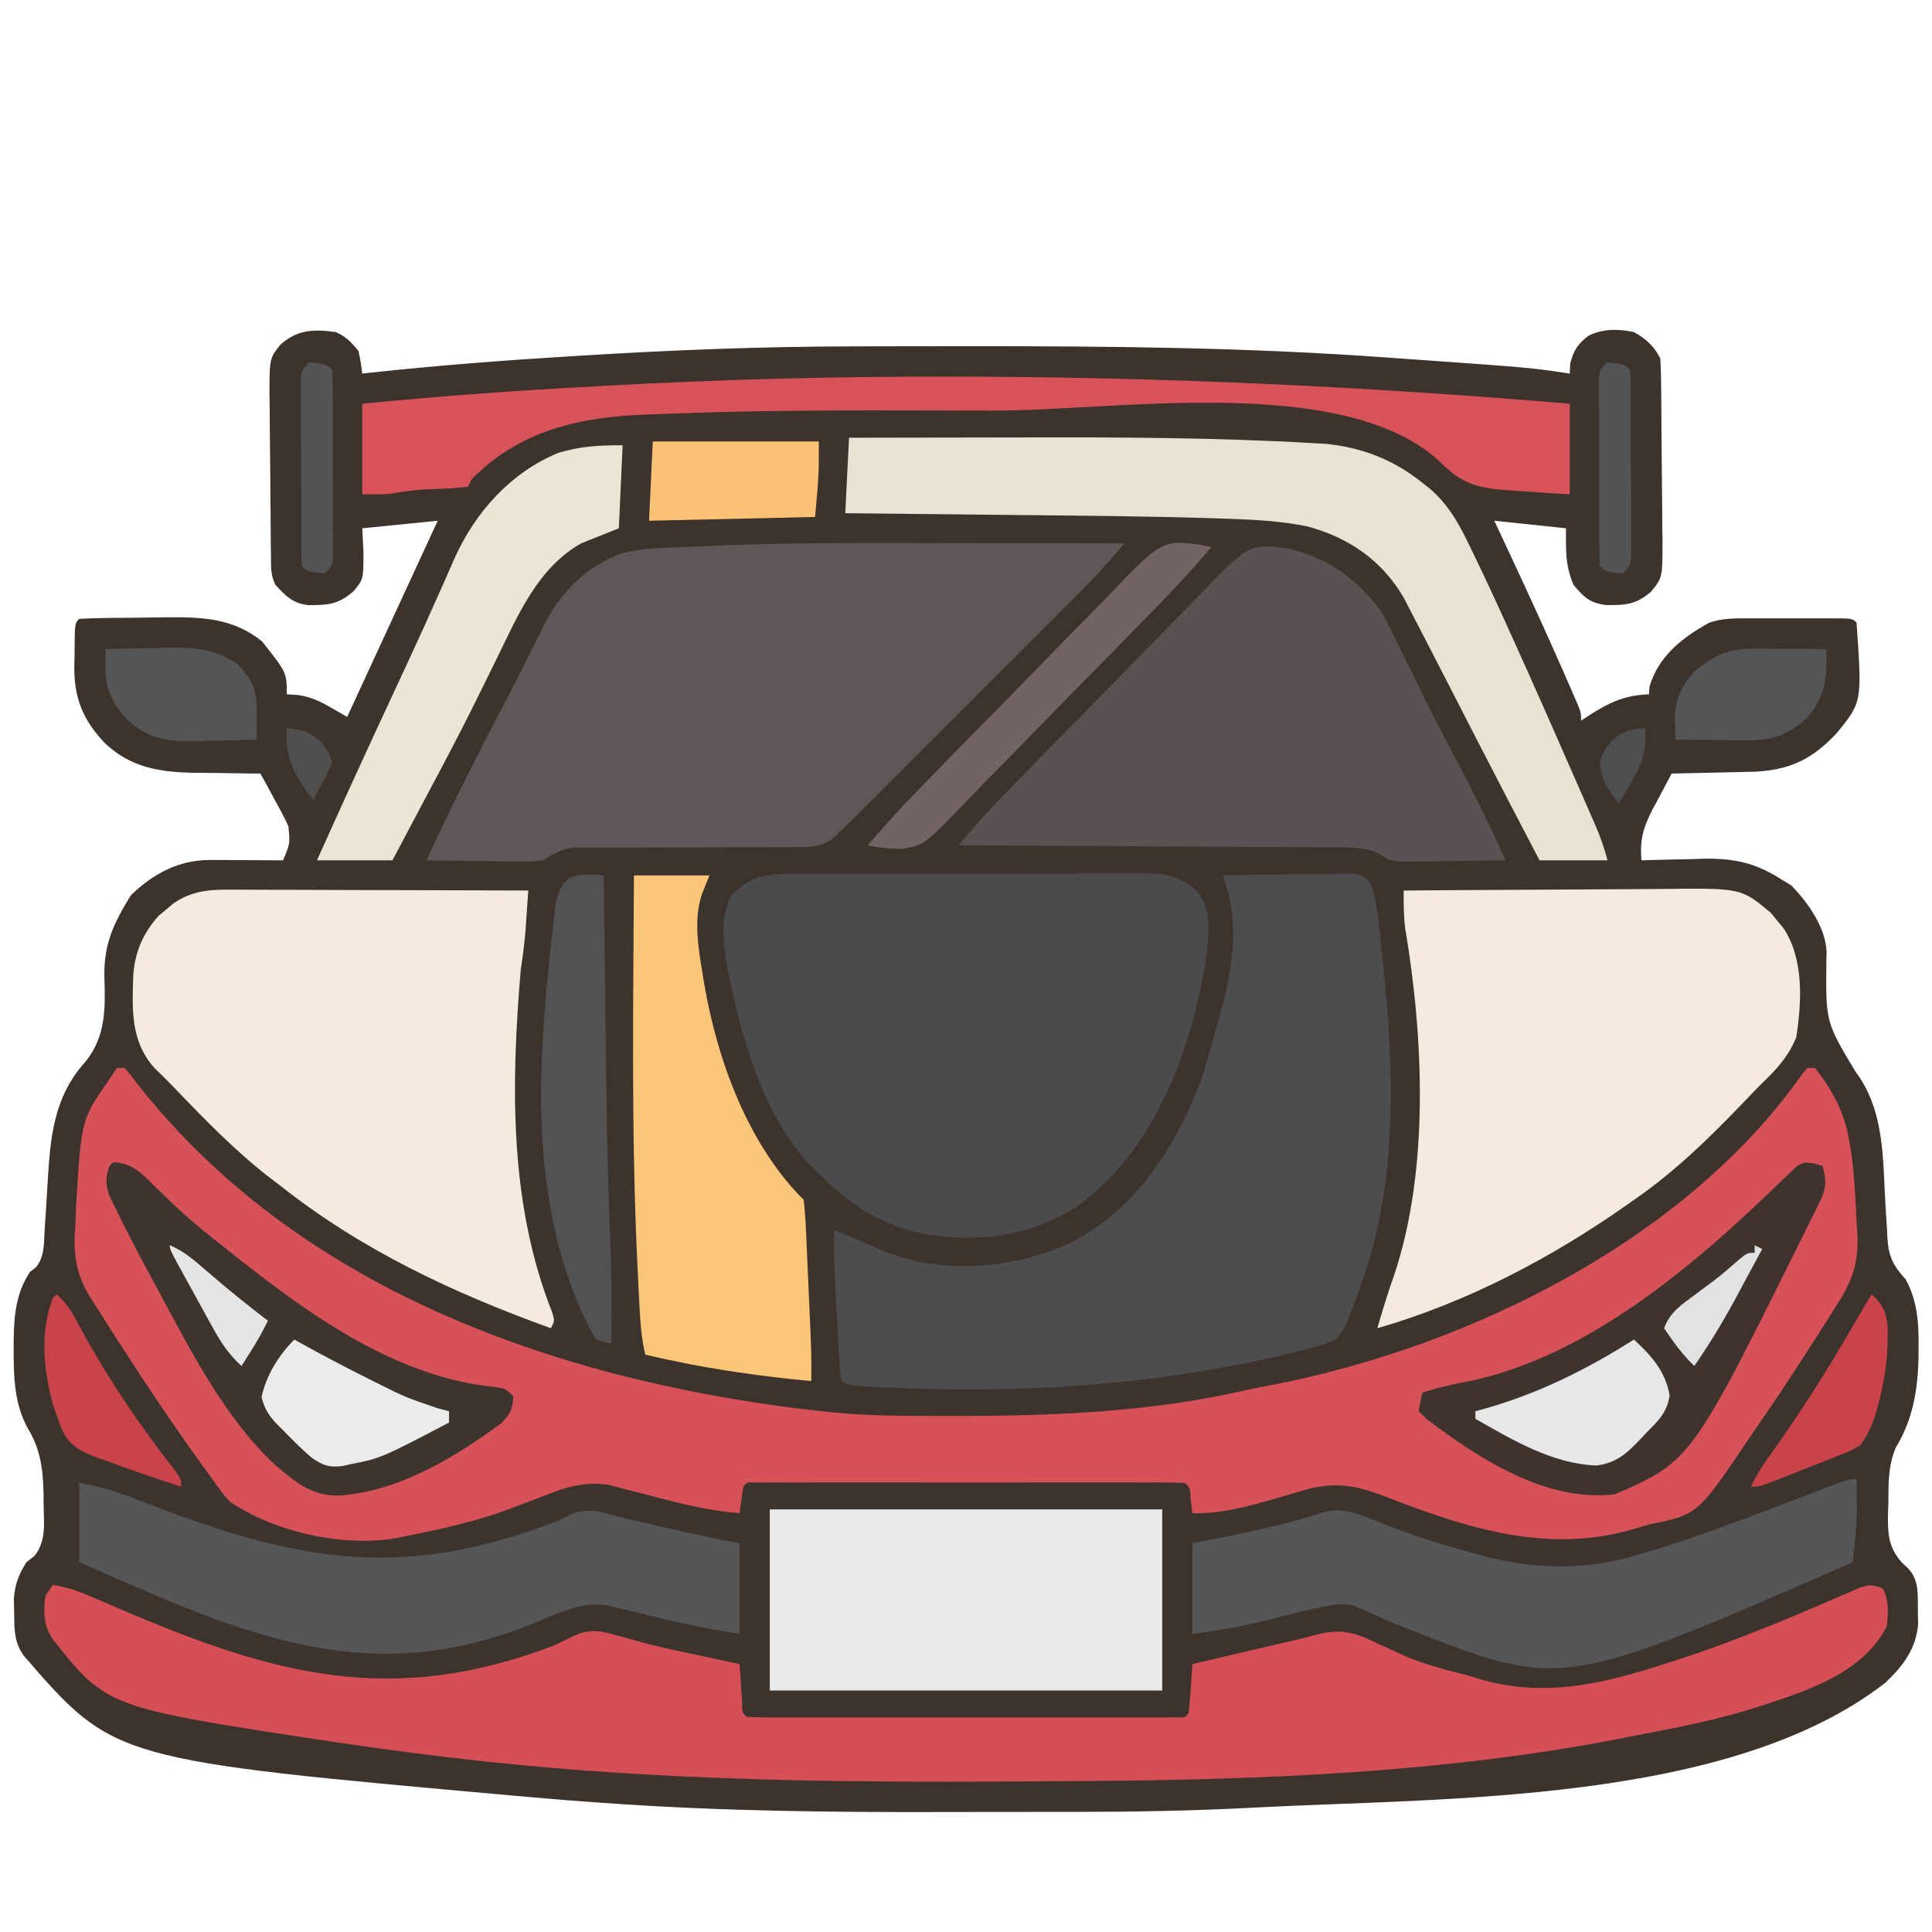 <?xml version="1.0" encoding="UTF-8"?>
<svg version="1.1" xmlns="http://www.w3.org/2000/svg" width="512" height="512">
<path d="M0 0 C2.87 1.329 3.871 2.489 6 5 C6.652 8.18 6.652 8.18 7 11 C7.682 10.925 8.365 10.85 9.068 10.772 C26.978 8.838 44.895 7.468 62.875 6.375 C64.39 6.282 64.39 6.282 65.936 6.187 C89.42 4.752 112.866 3.842 136.395 3.797 C138.663 3.79 140.931 3.783 143.199 3.776 C150.403 3.757 157.608 3.752 164.812 3.75 C166.038 3.749 167.264 3.749 168.528 3.748 C205.455 3.73 242.223 4.078 279.065 6.785 C282.035 7.003 285.005 7.212 287.975 7.42 C316.583 9.441 316.583 9.441 327 11 C327.041 10.113 327.082 9.226 327.125 8.312 C328.049 4.816 329.139 3.088 332.059 0.922 C335.951 -0.927 339.837 -0.864 344 0 C347.114 1.704 349.388 3.776 351 7 C351.116 8.816 351.17 10.636 351.193 12.456 C351.217 14.169 351.217 14.169 351.242 15.916 C351.286 21.144 351.328 26.373 351.35 31.602 C351.363 34.36 351.391 37.118 351.432 39.877 C351.491 43.85 351.509 47.823 351.523 51.797 C351.546 53.028 351.569 54.26 351.592 55.529 C351.569 65.074 351.569 65.074 348.592 68.763 C344.534 72.265 341.789 72.408 336.547 72.34 C332.258 71.768 330.803 70.293 328 67 C325.758 61.598 326 58.132 326 52 C316.595 51.01 316.595 51.01 307 50 C307.822 51.754 308.645 53.509 309.492 55.316 C315.048 67.202 320.563 79.1 325.812 91.125 C326.238 92.095 326.664 93.065 327.103 94.065 C327.488 94.953 327.873 95.842 328.27 96.758 C328.606 97.533 328.942 98.308 329.288 99.106 C330 101 330 101 330 103 C330.629 102.578 331.258 102.157 331.906 101.723 C337.42 98.194 341.436 96.243 348 96 C348.041 95.34 348.082 94.68 348.125 94 C350.491 85.887 356.835 80.944 364 77 C367.681 75.773 371.082 75.857 374.914 75.867 C375.684 75.866 376.455 75.865 377.248 75.864 C378.874 75.864 380.499 75.865 382.125 75.87 C384.622 75.875 387.12 75.87 389.617 75.863 C391.195 75.864 392.773 75.865 394.352 75.867 C395.103 75.865 395.854 75.863 396.627 75.861 C401.885 75.885 401.885 75.885 403 77 C404.468 97.954 404.468 97.954 398 106 C391.541 113.067 385.502 116.048 375.973 116.512 C373.335 116.584 370.7 116.643 368.062 116.688 C366.697 116.721 365.332 116.755 363.967 116.791 C360.645 116.873 357.323 116.942 354 117 C352.649 119.513 351.319 122.033 350 124.562 C349.618 125.267 349.237 125.971 348.844 126.697 C346.408 131.416 345.554 134.692 346 140 C346.766 139.974 347.531 139.948 348.32 139.921 C351.838 139.816 355.356 139.751 358.875 139.688 C360.681 139.625 360.681 139.625 362.523 139.561 C370.623 139.45 376.153 140.641 383 145 C383.908 145.557 384.815 146.114 385.75 146.688 C390.123 151.182 394.89 157.881 395.062 164.337 C395.042 165.244 395.021 166.151 395 167.086 C394.852 182.86 394.852 182.86 402.676 195.926 C410.353 206.081 409.965 218.678 410.636 230.846 C410.774 233.24 410.933 235.631 411.094 238.023 C411.142 239.114 411.142 239.114 411.192 240.227 C411.524 245.084 412.74 247.454 416 251 C419.185 256.805 419.51 262.684 419.438 269.188 C419.432 270.109 419.427 271.03 419.421 271.979 C419.233 280.461 417.881 288.265 413.398 295.633 C411.356 300.551 411.448 305.162 411.438 310.438 C411.382 311.954 411.382 311.954 411.326 313.502 C411.296 318.689 411.468 322.045 414.973 326.035 C415.513 326.546 416.053 327.056 416.61 327.582 C419.669 330.701 419.198 334.705 419.25 338.812 C419.276 340.015 419.302 341.218 419.328 342.457 C418.715 349.077 415.34 353.463 410.668 357.922 C369.381 390.081 294.109 388.39 244 391 C242.833 391.061 242.833 391.061 241.643 391.123 C226.589 391.887 211.572 392.163 196.5 392.168 C194.205 392.171 191.91 392.175 189.615 392.178 C184.831 392.184 180.048 392.186 175.265 392.185 C170.45 392.185 165.636 392.192 160.821 392.206 C131.816 392.287 102.944 391.978 74 390 C72.838 389.922 71.676 389.844 70.479 389.763 C63.896 389.311 57.322 388.78 50.75 388.188 C49.333 388.062 49.333 388.062 47.887 387.934 C-58.774 378.409 -58.774 378.409 -82.652 350.832 C-85.353 347.16 -85.194 343.601 -85.25 339.188 C-85.276 337.985 -85.302 336.782 -85.328 335.543 C-84.964 331.614 -84.069 329.341 -82 326 C-81.29 325.444 -80.579 324.889 -79.848 324.316 C-76.709 320.382 -77.369 315.81 -77.438 310.938 C-77.444 309.898 -77.451 308.858 -77.458 307.787 C-77.62 301.289 -78.252 296.032 -81.711 290.379 C-85.235 283.876 -85.387 276.852 -85.375 269.625 C-85.374 268.698 -85.373 267.772 -85.372 266.817 C-85.26 260.346 -84.698 254.516 -81 249 C-80.498 248.63 -79.995 248.259 -79.478 247.877 C-77.194 244.976 -77.373 241.776 -77.191 238.219 C-77.083 236.638 -76.974 235.057 -76.865 233.477 C-76.712 231 -76.564 228.523 -76.419 226.046 C-75.671 213.717 -74.984 202.902 -66.312 193.312 C-60.859 186.506 -61.097 179.184 -61.337 170.753 C-61.494 162.019 -58.801 156.565 -54.312 149.25 C-48.391 143.488 -41.503 139.86 -33.238 139.902 C-32.12 139.906 -31.002 139.909 -29.85 139.912 C-28.682 139.92 -27.515 139.929 -26.312 139.938 C-25.134 139.942 -23.955 139.947 -22.74 139.951 C-19.827 139.963 -16.913 139.979 -14 140 C-12.109 135.566 -12.109 135.566 -12.585 130.922 C-13.59 128.739 -14.692 126.655 -15.875 124.562 C-16.266 123.831 -16.656 123.099 -17.059 122.346 C-18.019 120.553 -19.007 118.775 -20 117 C-21.239 116.994 -21.239 116.994 -22.503 116.988 C-25.616 116.96 -28.728 116.911 -31.841 116.847 C-33.831 116.813 -35.822 116.804 -37.812 116.795 C-46.942 116.587 -54.28 115.391 -61.138 109.011 C-66.991 102.876 -69.365 97.07 -69.312 88.68 C-69.292 87.837 -69.271 86.994 -69.25 86.125 C-69.245 85.259 -69.24 84.392 -69.234 83.5 C-69.155 77.155 -69.155 77.155 -68 76 C-65.451 75.862 -62.93 75.787 -60.379 75.762 C-59.605 75.754 -58.831 75.746 -58.034 75.737 C-56.387 75.723 -54.74 75.713 -53.093 75.705 C-50.604 75.688 -48.116 75.644 -45.627 75.6 C-35.942 75.503 -27.448 75.609 -19.562 81.965 C-13 90.25 -13 90.25 -13 96 C-11.546 96.093 -11.546 96.093 -10.062 96.188 C-6.661 96.646 -4.211 97.841 -1.246 99.551 C-0.447 100.008 0.351 100.464 1.174 100.935 C1.777 101.286 2.379 101.638 3 102 C3.301 101.349 3.601 100.697 3.911 100.026 C11.607 83.351 19.304 66.675 27 50 C20.4 50.66 13.8 51.32 7 52 C7.103 54.021 7.206 56.042 7.312 58.125 C7.337 65.521 7.337 65.521 4.625 68.75 C0.538 72.253 -2.188 72.39 -7.449 72.359 C-11.559 71.78 -13.213 70.001 -16 67 C-17.301 64.399 -17.156 62.457 -17.193 59.544 C-17.209 58.402 -17.225 57.261 -17.242 56.084 C-17.286 50.856 -17.328 45.627 -17.35 40.398 C-17.363 37.64 -17.391 34.882 -17.432 32.123 C-17.491 28.15 -17.509 24.177 -17.523 20.203 C-17.546 18.972 -17.569 17.74 -17.592 16.471 C-17.569 6.926 -17.569 6.926 -14.592 3.237 C-10.03 -0.7 -5.873 -0.792 0 0 Z " fill="#3C332C" transform="translate(89,88)"/>
<path d="M0 0 C0.66 0 1.32 0 2 0 C3.523 1.73 3.523 1.73 5.375 4.188 C47.821 58.314 115.531 82.304 181.711 90.422 C183.473 90.619 185.236 90.812 187 91 C187.861 91.096 188.723 91.191 189.611 91.29 C199.532 92.264 209.478 92.243 219.438 92.25 C220.397 92.251 221.356 92.252 222.344 92.253 C247.823 92.235 273.641 91.247 298.56 85.542 C301.184 84.959 303.816 84.45 306.457 83.949 C358.26 73.862 415.635 45.78 446.738 1.469 C447.155 0.984 447.571 0.499 448 0 C448.66 0 449.32 0 450 0 C454.585 5.882 457.756 11.658 459 19 C459.166 19.909 459.333 20.818 459.504 21.754 C460.058 25.381 460.335 28.963 460.562 32.625 C460.688 34.562 460.688 34.562 460.816 36.539 C460.844 37.235 460.872 37.93 460.9 38.647 C460.974 40.377 461.088 42.105 461.225 43.831 C461.635 51.923 459.754 56.728 455.375 63.438 C454.497 64.847 454.497 64.847 453.601 66.285 C451.764 69.21 449.887 72.106 448 75 C447.423 75.9 446.846 76.8 446.252 77.728 C442.866 83.007 439.391 88.214 435.818 93.368 C434.577 95.164 433.349 96.969 432.131 98.78 C418.881 118.418 418.881 118.418 406 121 C404.717 121.37 403.437 121.752 402.16 122.145 C379.27 128.967 357.815 122.037 336.219 113.629 C327.841 110.39 322.018 109.544 313.438 112.25 C311.85 112.721 310.261 113.188 308.672 113.652 C307.887 113.883 307.103 114.114 306.295 114.351 C299.366 116.31 292.237 118.254 285 118 C284.856 116.866 284.711 115.731 284.562 114.562 C284.388 111.192 284.388 111.192 283 110 C281.497 109.902 279.989 109.874 278.483 109.873 C277.507 109.87 276.531 109.867 275.525 109.864 C274.446 109.866 273.366 109.869 272.254 109.871 C270.559 109.868 270.559 109.868 268.83 109.865 C265.074 109.861 261.318 109.864 257.562 109.867 C254.966 109.867 252.369 109.866 249.772 109.864 C244.321 109.863 238.87 109.865 233.419 109.87 C227.109 109.875 220.798 109.873 214.488 109.868 C208.428 109.863 202.369 109.863 196.309 109.866 C193.725 109.867 191.142 109.866 188.558 109.864 C184.954 109.861 181.35 109.865 177.746 109.871 C176.667 109.869 175.587 109.867 174.475 109.864 C173.011 109.869 173.011 109.869 171.517 109.873 C170.664 109.873 169.811 109.874 168.932 109.874 C166.993 109.787 166.993 109.787 166 111 C165.632 113.328 165.298 115.662 165 118 C156.214 117.33 147.925 115.103 139.424 112.86 C137.523 112.362 135.617 111.88 133.711 111.398 C132.59 111.106 131.469 110.814 130.314 110.513 C125.068 109.701 120.422 110.625 115.512 112.523 C114.336 112.97 114.336 112.97 113.137 113.425 C111.925 113.895 111.925 113.895 110.688 114.375 C108.99 115.015 107.292 115.653 105.594 116.289 C104.792 116.59 103.99 116.89 103.164 117.2 C94.641 120.35 85.893 122.198 77 124 C76.147 124.183 75.293 124.366 74.414 124.555 C60.397 127.14 41.774 123.068 30 115 C28.369 113.249 28.369 113.249 26.941 111.289 C26.398 110.55 25.855 109.811 25.295 109.05 C24.723 108.249 24.151 107.449 23.562 106.625 C22.954 105.784 22.346 104.944 21.719 104.077 C14.882 94.557 8.338 84.859 2 75 C1.38 74.051 0.761 73.101 0.123 72.123 C-1.741 69.247 -3.563 66.347 -5.375 63.438 C-5.941 62.57 -6.507 61.703 -7.09 60.809 C-11.192 54.063 -11.611 48.782 -11 41 C-10.948 39.583 -10.898 38.167 -10.852 36.75 C-9.458 13.68 -9.458 13.68 -2 3 C-1.34 2.01 -0.68 1.02 0 0 Z " fill="#D75158" transform="translate(31,283)"/>
<path d="M0 0 C4.095 0.654 7.559 1.972 11.355 3.625 C12.617 4.168 13.88 4.712 15.142 5.254 C15.801 5.539 16.461 5.824 17.14 6.118 C58.377 23.883 89.831 32.555 133 16 C134.586 15.228 136.169 14.447 137.746 13.656 C142.161 11.65 144.922 12.053 149.625 13.438 C151.084 13.841 152.543 14.24 154.004 14.637 C154.79 14.858 155.577 15.079 156.387 15.306 C161.403 16.638 166.487 17.672 171.562 18.75 C173.564 19.182 175.565 19.614 177.566 20.047 C179.044 20.365 180.522 20.683 182 21 C182.061 21.927 182.121 22.854 182.184 23.809 C182.267 25.006 182.351 26.204 182.438 27.438 C182.519 28.632 182.6 29.827 182.684 31.059 C182.677 33.886 182.677 33.886 184 35 C185.503 35.098 187.011 35.126 188.517 35.127 C189.493 35.13 190.469 35.133 191.475 35.136 C192.554 35.134 193.634 35.131 194.746 35.129 C196.441 35.132 196.441 35.132 198.17 35.135 C201.926 35.139 205.682 35.136 209.438 35.133 C212.034 35.133 214.631 35.134 217.228 35.136 C222.679 35.137 228.13 35.135 233.581 35.13 C239.891 35.125 246.202 35.127 252.512 35.132 C258.572 35.137 264.631 35.137 270.691 35.134 C273.275 35.133 275.858 35.134 278.442 35.136 C282.046 35.139 285.65 35.135 289.254 35.129 C290.333 35.131 291.413 35.133 292.525 35.136 C293.989 35.131 293.989 35.131 295.483 35.127 C296.336 35.127 297.189 35.126 298.068 35.126 C300.007 35.213 300.007 35.213 301 34 C301.235 31.817 301.414 29.628 301.562 27.438 C301.646 26.24 301.73 25.042 301.816 23.809 C301.877 22.882 301.938 21.955 302 21 C306.089 20.038 310.178 19.077 314.268 18.119 C315.655 17.794 317.042 17.468 318.428 17.142 C321.749 16.36 325.071 15.587 328.398 14.835 C330.57 14.332 332.735 13.796 334.883 13.2 C341.428 11.501 345.28 12.651 351.25 15.625 C352.91 16.388 354.573 17.144 356.238 17.895 C357.046 18.261 357.854 18.628 358.686 19.006 C363.949 21.266 369.46 22.589 375 24 C375.955 24.298 376.91 24.596 377.895 24.902 C395.02 29.986 410.487 26.338 427 21 C427.924 20.706 428.849 20.411 429.801 20.108 C444.7 15.308 459.068 9.36 473.411 3.11 C474.265 2.744 475.12 2.377 476 2 C476.889 1.617 477.779 1.234 478.695 0.839 C481.313 -0.114 482.459 -0.089 485 1 C486.609 4.218 486.463 7.51 486 11 C479.5 23.75 464.262 28.244 451.555 32.456 C441.753 35.552 431.767 37.608 421.673 39.498 C419.41 39.923 417.154 40.371 414.898 40.832 C369.054 49.707 321.035 51.679 274.449 51.978 C271.316 51.998 268.183 52.022 265.05 52.046 C227.663 52.33 190.332 52.327 153 50 C152.166 49.949 151.333 49.898 150.474 49.846 C125.837 48.328 101.416 45.611 77 42 C75.839 41.829 74.677 41.657 73.48 41.48 C14.369 32.515 14.369 32.515 0.059 14.516 C-2.447 10.929 -2.497 7.255 -2 3 C-1.34 2.01 -0.68 1.02 0 0 Z " fill="#D64F57" transform="translate(14,420)"/>
<path d="M0 0 C5.251 0.01 10.501 0.015 15.752 0.02 C25.976 0.03 36.201 0.047 46.425 0.069 C42.305 4.979 38.028 9.61 33.49 14.134 C32.824 14.801 32.158 15.469 31.472 16.157 C29.291 18.342 27.106 20.524 24.922 22.705 C23.395 24.233 21.869 25.76 20.342 27.288 C17.152 30.479 13.961 33.669 10.768 36.857 C6.68 40.939 2.597 45.026 -1.485 49.113 C-4.633 52.264 -7.783 55.413 -10.933 58.561 C-12.44 60.067 -13.946 61.574 -15.451 63.081 C-17.554 65.187 -19.661 67.29 -21.768 69.392 C-22.386 70.011 -23.004 70.631 -23.64 71.27 C-25.267 72.889 -26.913 74.484 -28.575 76.069 C-29.399 76.856 -30.224 77.644 -31.074 78.455 C-34.343 80.564 -36.522 80.567 -40.397 80.567 C-41.395 80.575 -41.395 80.575 -42.414 80.584 C-43.852 80.593 -45.291 80.593 -46.729 80.585 C-49.008 80.572 -51.286 80.584 -53.564 80.601 C-57.58 80.628 -61.596 80.633 -65.612 80.632 C-72.04 80.63 -78.467 80.644 -84.894 80.688 C-87.135 80.697 -89.375 80.689 -91.616 80.679 C-92.995 80.685 -94.374 80.692 -95.752 80.7 C-96.952 80.699 -98.151 80.698 -99.387 80.697 C-102.888 81.105 -104.664 82.162 -107.575 84.069 C-110.988 84.409 -110.988 84.409 -114.844 84.362 C-115.525 84.357 -116.206 84.353 -116.908 84.349 C-119.068 84.332 -121.227 84.294 -123.387 84.256 C-124.858 84.241 -126.328 84.227 -127.799 84.215 C-131.391 84.182 -134.983 84.13 -138.575 84.069 C-131.93 69.61 -124.71 55.475 -117.334 41.381 C-115.332 37.547 -113.375 33.693 -111.446 29.823 C-110.967 28.875 -110.489 27.927 -109.996 26.951 C-109.127 25.228 -108.27 23.5 -107.427 21.764 C-102.974 13.022 -96.705 6.666 -87.567 2.963 C-82.683 1.503 -77.991 1.294 -72.919 1.147 C-70.454 1.065 -67.992 0.949 -65.528 0.828 C-43.692 -0.185 -21.855 -0.048 0 0 Z " fill="#615657" transform="translate(251.575,143.931)"/>
<path d="M0 0 C1.064 -0.007 2.128 -0.014 3.224 -0.021 C6.74 -0.039 10.254 -0.035 13.77 -0.03 C16.214 -0.034 18.659 -0.039 21.104 -0.045 C26.228 -0.054 31.351 -0.052 36.475 -0.042 C43.04 -0.031 49.604 -0.051 56.17 -0.08 C61.218 -0.098 66.267 -0.098 71.315 -0.092 C73.736 -0.092 76.156 -0.098 78.577 -0.111 C81.962 -0.125 85.346 -0.115 88.73 -0.098 C89.73 -0.107 90.729 -0.117 91.758 -0.127 C97.641 -0.065 100.923 0.536 105.43 4.404 C109.382 8.883 108.7 13.757 108.43 19.404 C108.095 22.548 107.559 25.619 106.93 28.717 C106.758 29.565 106.585 30.414 106.408 31.289 C101.684 52.879 92.041 75.29 73.43 88.404 C60.98 96.27 46.651 97.898 32.43 95.217 C21.064 92.547 13.663 87.595 5.43 79.404 C4.802 78.811 4.174 78.218 3.528 77.607 C-8.398 65.384 -14.575 45.377 -17.945 29.029 C-18.197 27.817 -18.197 27.817 -18.454 26.581 C-19.758 19.692 -21.046 12.41 -17.883 5.967 C-12.465 -0.037 -7.685 -0.035 0 0 Z " fill="#4B4B4D" transform="translate(211.57,231.596)"/>
<path d="M0 0 C5.214 -0.099 10.428 -0.171 15.643 -0.22 C17.417 -0.24 19.192 -0.267 20.966 -0.302 C23.515 -0.35 26.064 -0.373 28.613 -0.391 C29.407 -0.411 30.201 -0.432 31.019 -0.453 C36.437 -0.455 36.437 -0.455 38.951 1.578 C40.336 4.776 40.758 7.676 41.168 11.141 C41.253 11.847 41.338 12.554 41.425 13.282 C41.696 15.603 41.944 17.926 42.188 20.25 C42.317 21.447 42.317 21.447 42.449 22.669 C45.54 51.733 46.598 82.455 36.062 110.188 C35.81 110.873 35.558 111.558 35.299 112.264 C32.309 120.21 32.309 120.21 30 123 C27.313 124.12 24.986 124.886 22.188 125.562 C21.393 125.767 20.598 125.971 19.779 126.181 C-16.421 135.19 -54.392 137.553 -91.562 135.562 C-92.3 135.523 -93.037 135.484 -93.797 135.444 C-98.736 135.132 -98.736 135.132 -101 134 C-101.411 131.076 -101.411 131.076 -101.633 127.184 C-101.674 126.494 -101.716 125.804 -101.759 125.093 C-101.89 122.875 -102.007 120.656 -102.125 118.438 C-102.211 116.968 -102.299 115.499 -102.387 114.029 C-102.774 107.344 -103.044 100.697 -103 94 C-100.372 95.038 -97.763 96.102 -95.168 97.219 C-94.184 97.642 -93.201 98.064 -92.188 98.5 C-91.212 98.923 -90.236 99.346 -89.23 99.781 C-73.431 105.742 -56.481 104.267 -41.121 97.785 C-23.58 89.177 -12.841 72.77 -6 55 C-4.089 49.401 -2.516 43.716 -1 38 C-0.689 36.875 -0.379 35.749 -0.059 34.59 C2.959 22.824 4.484 11.513 0 0 Z " fill="#4D4D4F" transform="translate(324,232)"/>
<path d="M0 0 C0.849 -0 1.699 -0.001 2.574 -0.001 C5.371 0.001 8.168 0.016 10.966 0.032 C12.909 0.035 14.852 0.038 16.796 0.04 C21.904 0.048 27.011 0.068 32.119 0.09 C37.334 0.11 42.549 0.119 47.764 0.129 C57.992 0.151 68.219 0.185 78.446 0.227 C78.292 2.48 78.136 4.732 77.979 6.985 C77.892 8.239 77.806 9.494 77.716 10.786 C77.441 14.297 76.973 17.745 76.446 21.227 C73.871 51.747 73.352 83.166 84.774 112.012 C85.446 114.227 85.446 114.227 84.446 116.227 C58.492 106.856 34.152 95.466 12.446 78.227 C11.618 77.603 10.791 76.979 9.938 76.336 C0.719 69.175 -7.433 60.795 -15.488 52.371 C-17.146 50.651 -18.836 48.984 -20.554 47.325 C-27.052 40.165 -26.528 31.633 -26.226 22.434 C-25.7 16.265 -23.658 11.628 -19.589 6.985 C-18.938 6.446 -18.287 5.907 -17.616 5.352 C-16.968 4.798 -16.32 4.243 -15.652 3.672 C-10.619 0.205 -5.973 -0.054 0 0 Z " fill="#F4EADD" transform="translate(61.554,235.773)"/>
<path d="M0 0 C11.057 -0.093 22.115 -0.164 33.173 -0.207 C38.308 -0.228 43.443 -0.256 48.578 -0.302 C53.538 -0.345 58.498 -0.369 63.458 -0.38 C65.346 -0.387 67.234 -0.401 69.122 -0.423 C89.466 -0.647 89.466 -0.647 97.34 5.965 C97.867 6.616 98.394 7.267 98.938 7.938 C99.483 8.586 100.028 9.234 100.59 9.902 C106.083 18.074 105.51 29.585 104 39 C102.06 43.603 99.397 46.751 95.872 50.175 C93.635 52.356 91.493 54.616 89.34 56.879 C80.479 66.08 71.53 74.742 61 82 C60.436 82.398 59.871 82.796 59.29 83.206 C39.188 97.36 16.69 109.173 -7 116 C-5.596 111.232 -4.187 106.489 -2.5 101.812 C6.818 73.908 5.258 38.857 0.402 10.078 C-0.041 6.689 -0.026 3.414 0 0 Z " fill="#F4EADD" transform="translate(372,236)"/>
<path d="M0 0 C10.9 2.706 18.013 7.71 24.779 16.69 C25.941 18.788 27.044 20.919 28.1 23.073 C28.4 23.68 28.7 24.288 29.009 24.914 C29.649 26.209 30.286 27.505 30.92 28.803 C32.584 32.205 34.266 35.597 35.947 38.991 C36.444 39.996 36.444 39.996 36.951 41.021 C39.617 46.397 42.385 51.712 45.217 57.002 C49.714 65.424 53.802 74.012 57.779 82.69 C53.456 82.764 49.133 82.819 44.809 82.855 C43.34 82.87 41.87 82.89 40.401 82.916 C38.284 82.953 36.167 82.97 34.049 82.983 C32.776 82.999 31.504 83.014 30.193 83.031 C26.779 82.69 26.779 82.69 24.727 81.196 C20.299 78.934 16.111 79.251 11.206 79.258 C10.142 79.247 9.078 79.237 7.982 79.227 C4.47 79.197 0.959 79.187 -2.553 79.178 C-4.989 79.161 -7.426 79.143 -9.863 79.124 C-16.273 79.076 -22.682 79.047 -29.092 79.02 C-35.634 78.991 -42.177 78.944 -48.719 78.899 C-61.553 78.813 -74.387 78.745 -87.221 78.69 C-83.053 73.742 -78.74 69.012 -74.228 64.378 C-73.556 63.684 -72.883 62.991 -72.19 62.276 C-66.033 55.937 -59.837 49.634 -53.63 43.343 C-49.47 39.127 -45.323 34.898 -41.206 30.64 C-37.208 26.505 -33.179 22.403 -29.125 18.322 C-27.592 16.768 -26.07 15.202 -24.561 13.625 C-10.302 -1.24 -10.302 -1.24 0 0 Z " fill="#5B5153" transform="translate(341.221,145.31)"/>
<path d="M0 0 C10.417 -0.023 20.834 -0.041 31.251 -0.052 C36.091 -0.057 40.932 -0.064 45.773 -0.075 C71.515 -0.135 97.217 -0.059 122.926 1.429 C124.115 1.498 125.304 1.566 126.529 1.636 C136.14 2.644 144.517 5.916 152 12 C152.675 12.529 153.351 13.057 154.047 13.602 C158.537 17.552 161.234 22.009 163.812 27.348 C164.158 28.052 164.504 28.757 164.861 29.484 C168.344 36.62 171.669 43.826 174.938 51.062 C175.246 51.742 175.554 52.422 175.871 53.123 C181.468 65.477 186.941 77.886 192.375 90.312 C192.751 91.171 193.128 92.03 193.516 92.915 C194.584 95.354 195.648 97.796 196.711 100.238 C197.03 100.966 197.349 101.694 197.678 102.443 C199.06 105.635 200.153 108.613 201 112 C195.06 112 189.12 112 183 112 C177.455 101.421 171.933 90.831 166.477 80.207 C166.087 79.448 165.697 78.689 165.295 77.907 C163.36 74.139 161.427 70.37 159.497 66.6 C157.694 63.084 155.884 59.571 154.067 56.062 C153.349 54.676 152.634 53.288 151.922 51.898 C150.877 49.866 149.823 47.839 148.766 45.812 C148.16 44.643 147.555 43.474 146.931 42.27 C141.118 32.426 132.479 26.503 121.484 23.508 C114.442 22.068 107.5 21.713 100.328 21.473 C99.129 21.431 97.93 21.39 96.695 21.347 C78.694 20.778 60.683 20.651 42.675 20.468 C37.732 20.417 32.79 20.361 27.848 20.307 C18.232 20.201 8.616 20.099 -1 20 C-0.67 13.4 -0.34 6.8 0 0 Z " fill="#E9E1D2" transform="translate(225,116)"/>
<path d="M0 0 C34.32 0 68.64 0 104 0 C104 15.84 104 31.68 104 48 C69.68 48 35.36 48 0 48 C0 32.16 0 16.32 0 0 Z " fill="#E8E9EA" transform="translate(204,400)"/>
<path d="M0 0 C0.028 1.792 0.047 3.583 0.062 5.375 C0.074 6.373 0.086 7.37 0.098 8.398 C-0.026 12.963 -0.497 17.464 -1 22 C-78.024 55.67 -78.024 55.67 -118.353 39.885 C-123.187 37.927 -128.006 35.933 -132.73 33.723 C-135.576 32.817 -137.385 33.07 -140.312 33.625 C-141.362 33.824 -142.411 34.022 -143.492 34.227 C-148.012 35.223 -152.491 36.364 -156.97 37.529 C-163.26 39.137 -169.565 40.123 -176 41 C-176 33.08 -176 25.16 -176 17 C-172.329 16.258 -168.657 15.515 -164.875 14.75 C-156.668 13.075 -148.668 11.225 -140.707 8.602 C-134.965 7.326 -129.852 10.137 -124.562 12.188 C-117.277 14.936 -109.944 17.305 -102.438 19.375 C-101.547 19.625 -100.656 19.876 -99.739 20.134 C-86.132 23.785 -72.496 24.334 -58.938 20.312 C-57.902 20.015 -56.866 19.718 -55.799 19.411 C-41.525 15.161 -27.624 9.748 -13.724 4.423 C-11.881 3.719 -11.881 3.719 -10 3 C-9.281 2.721 -8.562 2.441 -7.822 2.153 C-2.22 0 -2.22 0 0 0 Z " fill="#555658" transform="translate(492,392)"/>
<path d="M0 0 C4.857 0.81 8.911 1.939 13.434 3.695 C14.892 4.249 16.35 4.803 17.808 5.356 C18.943 5.79 18.943 5.79 20.101 6.233 C59.513 21.277 86.632 25.555 127 10 C128.75 9.091 128.75 9.091 130.535 8.164 C135.299 6.563 138.291 7.636 143 9 C144.778 9.417 146.558 9.822 148.34 10.219 C151.14 10.859 153.941 11.501 156.74 12.145 C157.66 12.355 158.58 12.565 159.527 12.781 C160.339 12.968 161.151 13.154 161.988 13.346 C166.314 14.285 170.659 15.132 175 16 C175 23.92 175 31.84 175 40 C165.244 38.487 155.754 36.353 146.184 33.947 C145.084 33.682 143.984 33.417 142.852 33.145 C141.87 32.901 140.889 32.657 139.877 32.406 C134.977 31.715 130.863 32.872 126.355 34.742 C125.513 35.086 124.671 35.431 123.803 35.785 C122.94 36.145 122.077 36.504 121.188 36.875 C86.283 51.302 58.317 45.566 24.143 31.414 C16.056 28.032 8.022 24.53 0 21 C0 14.07 0 7.14 0 0 Z " fill="#555658" transform="translate(21,393)"/>
<path d="M0 0 C6.6 0 13.2 0 20 0 C19.34 1.65 18.68 3.3 18 5 C15.756 11.732 17.077 19.179 18.188 26.062 C18.385 27.291 18.385 27.291 18.586 28.545 C22.088 48.962 30.136 71.136 45 86 C45.317 88.996 45.517 91.913 45.633 94.918 C45.674 95.809 45.716 96.699 45.759 97.617 C45.89 100.473 46.007 103.33 46.125 106.188 C46.211 108.094 46.299 110.001 46.387 111.908 C47.057 126.791 47.057 126.791 47 134 C40.385 133.389 33.818 132.616 27.25 131.625 C25.963 131.432 25.963 131.432 24.649 131.235 C17.362 130.113 10.182 128.676 3 127 C2.007 122.728 1.693 118.487 1.465 114.121 C1.422 113.313 1.379 112.505 1.334 111.672 C1.194 108.927 1.064 106.183 0.938 103.438 C0.87 102.006 0.87 102.006 0.802 100.546 C-0.709 67.066 -0.17 33.504 0 0 Z " fill="#FCC679" transform="translate(168,232)"/>
<path d="M0 0 C1.201 0 1.201 0 2.426 0.001 C57.266 0.024 111.98 2.538 166.625 7.188 C166.625 15.107 166.625 23.027 166.625 31.188 C162.299 30.945 157.99 30.684 153.673 30.345 C151.8 30.201 149.926 30.078 148.051 29.957 C140.717 29.219 137.094 27.514 131.945 22.289 C106.369 -0.876 46.325 9 14.651 9.002 C9.662 9.002 4.674 8.995 -0.315 8.982 C-24.322 8.917 -48.33 8.885 -72.323 9.837 C-74.176 9.91 -76.03 9.979 -77.884 10.041 C-95.563 10.664 -111.48 14.096 -124.375 27.188 C-124.705 27.848 -125.035 28.508 -125.375 29.188 C-127.984 29.476 -130.508 29.656 -133.125 29.75 C-138.57 29.943 -138.57 29.943 -143.953 30.715 C-146.375 31.188 -146.375 31.188 -153.375 31.188 C-153.375 23.267 -153.375 15.348 -153.375 7.188 C-132.796 5.128 -112.214 3.682 -91.562 2.562 C-90.431 2.5 -89.3 2.438 -88.134 2.374 C-58.751 0.772 -29.422 -0.022 0 0 Z " fill="#D75259" transform="translate(249.375,99.812)"/>
<path d="M0 0 C5.341 0.155 8.051 3.466 11.625 7 C12.874 8.196 14.125 9.39 15.379 10.582 C15.994 11.168 16.609 11.754 17.243 12.358 C21.297 16.146 25.641 19.572 30 23 C31.004 23.799 32.008 24.598 33.043 25.422 C52.905 41.085 75.492 57.109 101.305 59.578 C104 60 104 60 106 62 C105.915 65.431 105.272 66.726 102.84 69.176 C91.355 77.631 77.418 86.198 63 88 C62.345 88.088 61.69 88.175 61.016 88.266 C53.155 88.862 48.785 85.206 43.008 80.312 C28.947 67.212 19.846 48.544 10.812 31.875 C9.939 30.267 9.939 30.267 9.048 28.626 C6.102 23.137 3.243 17.607 0.512 12.008 C0.005 10.975 -0.502 9.943 -1.025 8.879 C-2.099 5.708 -2.035 4.147 -1 1 C-0.67 0.67 -0.34 0.34 0 0 Z " fill="#3E342E" transform="translate(30,308)"/>
<path d="M0 0 C0.75 0.223 1.5 0.446 2.273 0.676 C3.3 4.465 3.325 6.457 1.605 9.984 C1.213 10.803 0.821 11.621 0.417 12.464 C-0.023 13.338 -0.462 14.212 -0.914 15.113 C-1.592 16.494 -1.592 16.494 -2.284 17.902 C-32.514 78.811 -32.514 78.811 -52.727 87.676 C-70.944 89.874 -88.86 78.218 -102.727 67.676 C-103.387 67.016 -104.047 66.356 -104.727 65.676 C-104.352 63.051 -104.352 63.051 -103.727 60.676 C-99.879 59.505 -96.126 58.551 -92.164 57.863 C-59.955 51.421 -31.406 26.751 -8.453 4.469 C-7.413 3.488 -7.413 3.488 -6.352 2.488 C-5.766 1.917 -5.181 1.346 -4.578 0.758 C-2.727 -0.324 -2.727 -0.324 0 0 Z " fill="#3E342D" transform="translate(480.727,308.324)"/>
<path d="M0 0 C-0.33 7.26 -0.66 14.52 -1 22 C-4.3 23.32 -7.6 24.64 -11 26 C-22.555 32.572 -27.76 45.086 -33.367 56.565 C-34.99 59.887 -36.635 63.199 -38.277 66.512 C-38.6 67.163 -38.922 67.814 -39.254 68.485 C-42.978 76 -46.884 83.415 -50.834 90.813 C-52.493 93.925 -54.14 97.042 -55.788 100.16 C-57.523 103.441 -59.262 106.72 -61 110 C-67.6 110 -74.2 110 -81 110 C-74.198 94.823 -67.274 79.71 -60.25 64.635 C-59.414 62.838 -58.578 61.042 -57.742 59.246 C-57.334 58.369 -56.926 57.493 -56.506 56.59 C-54.021 51.238 -51.588 45.866 -49.195 40.473 C-48.622 39.193 -48.048 37.914 -47.474 36.635 C-46.45 34.347 -45.44 32.053 -44.448 29.752 C-38.983 17.626 -29.509 7.106 -17 2 C-11.038 0.228 -6.412 0 0 0 Z " fill="#ECE4D5" transform="translate(165,118)"/>
<path d="M0 0 C0.01 0.89 0.021 1.78 0.031 2.697 C0.131 11.224 0.233 19.75 0.339 28.277 C0.394 32.657 0.447 37.037 0.497 41.417 C0.704 59.297 0.927 77.167 1.667 95.035 C2.066 104.693 2.1 114.336 2 124 C0.109 123.674 0.109 123.674 -2 123 C-3.372 120.815 -4.413 118.843 -5.438 116.5 C-5.737 115.829 -6.036 115.159 -6.344 114.468 C-19.158 84.837 -17.598 51.804 -14.188 20.312 C-14.063 19.126 -14.063 19.126 -13.937 17.916 C-13.697 15.667 -13.436 13.421 -13.168 11.176 C-13.016 9.886 -12.864 8.596 -12.708 7.267 C-10.977 -0.721 -7.366 -0.556 0 0 Z " fill="#525254" transform="translate(160,232)"/>
<path d="M0 0 C0.743 0.18 1.487 0.36 2.253 0.545 C-1.942 5.527 -6.288 10.284 -10.831 14.949 C-11.514 15.652 -12.196 16.356 -12.899 17.08 C-19.146 23.51 -25.432 29.902 -31.729 36.283 C-35.95 40.56 -40.157 44.849 -44.334 49.168 C-48.391 53.361 -52.479 57.521 -56.59 61.661 C-58.146 63.237 -59.69 64.825 -61.222 66.425 C-73.851 79.583 -73.851 79.583 -79.681 80.496 C-82.879 80.512 -85.647 80.295 -88.747 79.545 C-84.552 74.563 -80.206 69.806 -75.663 65.141 C-74.981 64.438 -74.298 63.734 -73.596 63.01 C-67.348 56.58 -61.062 50.188 -54.765 43.807 C-50.545 39.53 -46.338 35.241 -42.16 30.922 C-38.103 26.729 -34.016 22.569 -29.904 18.43 C-28.349 16.853 -26.805 15.265 -25.272 13.665 C-10.784 -1.43 -10.784 -1.43 0 0 Z " fill="#736364" transform="translate(318.747,144.455)"/>
<path d="M0 0 C4.586 4.204 8.409 8.436 9.465 14.801 C8.798 19.39 6.433 21.53 3.25 24.75 C2.711 25.326 2.172 25.902 1.617 26.496 C-1.959 30.238 -4.658 32.701 -9.938 33.375 C-21.615 32.929 -32.114 26.634 -42 21 C-42 20.34 -42 19.68 -42 19 C-41.031 18.732 -40.061 18.464 -39.062 18.188 C-24.966 14.128 -12.379 7.856 0 0 Z " fill="#E6E7E8" transform="translate(433,355)"/>
<path d="M0 0 C14.52 0 29.04 0 44 0 C44 9 44 9 43 20 C28.48 20.33 13.96 20.66 -1 21 C-0.67 14.07 -0.34 7.14 0 0 Z " fill="#FBC275" transform="translate(173,117)"/>
<path d="M0 0 C0.608 0.34 1.217 0.681 1.844 1.031 C7.586 4.206 13.385 7.247 19.25 10.188 C19.911 10.52 20.571 10.853 21.252 11.195 C29.368 15.26 29.368 15.26 37.938 18.188 C38.948 18.456 39.959 18.724 41 19 C41 19.99 41 20.98 41 22 C22.9 31.454 22.9 31.454 15 33 C14.33 33.16 13.659 33.32 12.969 33.484 C9.275 33.983 7.528 33.375 4.457 31.195 C1.841 28.9 -0.594 26.514 -3 24 C-3.576 23.432 -4.152 22.863 -4.746 22.277 C-6.842 20.051 -7.945 18.22 -8.688 15.25 C-7.475 9.518 -4.138 4.138 0 0 Z " fill="#EAEBEB" transform="translate(78,355)"/>
<path d="M0 0 C4.333 -0.117 8.666 -0.188 13 -0.25 C14.221 -0.284 15.441 -0.317 16.699 -0.352 C23.984 -0.43 28.854 -0.029 35 4 C39.362 8.698 40.125 11.287 40.062 17.625 C40.053 18.814 40.044 20.002 40.035 21.227 C40.024 22.142 40.012 23.057 40 24 C35.834 24.146 31.668 24.234 27.5 24.312 C26.327 24.354 25.154 24.396 23.945 24.439 C16.613 24.542 11.609 23.938 6 19 C1.663 14.435 -0.115 10.589 -0.047 4.328 C-0.04 3.518 -0.033 2.707 -0.026 1.872 C-0.018 1.254 -0.009 0.637 0 0 Z " fill="#545557" transform="translate(28,172)"/>
<path d="M0 0 C1.118 0.003 2.237 0.006 3.389 0.01 C4.556 0.018 5.723 0.027 6.926 0.035 C8.105 0.04 9.283 0.044 10.498 0.049 C13.412 0.061 16.325 0.077 19.238 0.098 C19.472 7.537 19.076 12.955 13.812 18.637 C8.967 22.919 4.656 24.358 -1.719 24.293 C-2.831 24.287 -3.942 24.28 -5.088 24.273 C-6.238 24.257 -7.389 24.24 -8.574 24.223 C-9.744 24.214 -10.914 24.205 -12.119 24.195 C-15 24.172 -17.881 24.139 -20.762 24.098 C-20.803 22.685 -20.831 21.272 -20.855 19.859 C-20.873 19.073 -20.89 18.286 -20.908 17.475 C-20.6 12.468 -18.466 8.675 -14.82 5.301 C-9.847 1.454 -6.359 -0.032 0 0 Z " fill="#545557" transform="translate(464.762,171.902)"/>
<path d="M0 0 C3.258 2.751 4.959 6.368 6.938 10.062 C14.049 23.004 22.351 35.192 31.453 46.812 C33 49 33 49 33 51 C26.523 48.877 20.075 46.691 13.688 44.312 C12.368 43.861 12.368 43.861 11.021 43.4 C6.572 41.714 3.741 40.419 1.504 36.09 C0.964 34.742 0.459 33.378 0 32 C-0.345 31.015 -0.691 30.03 -1.047 29.016 C-3.44 19.601 -4.496 10.254 -1 1 C-0.67 0.67 -0.34 0.34 0 0 Z " fill="#C9434B" transform="translate(15,343)"/>
<path d="M0 0 C2.891 2.64 3.87 4.6 4.238 8.574 C4.395 15.162 3.772 21.133 2.188 27.5 C2.022 28.17 1.857 28.84 1.687 29.53 C0.631 33.475 -0.58 36.71 -3 40 C-5.787 41.577 -5.787 41.577 -9.129 42.895 C-10.328 43.375 -11.528 43.855 -12.764 44.35 C-14.03 44.837 -15.296 45.325 -16.562 45.812 C-17.833 46.318 -19.103 46.825 -20.373 47.334 C-29.645 51 -29.645 51 -32 51 C-30.638 48.11 -29.079 45.588 -27.199 43.008 C-18.86 31.415 -11.351 19.535 -4.241 7.153 C-2.856 4.751 -1.44 2.37 0 0 Z " fill="#CA434B" transform="translate(496,343)"/>
<path d="M0 0 C4.556 0.556 4.556 0.556 6 2 C6.104 3.616 6.139 5.236 6.145 6.855 C6.152 7.89 6.158 8.924 6.165 9.99 C6.166 11.116 6.167 12.242 6.168 13.402 C6.171 14.55 6.175 15.698 6.178 16.881 C6.183 19.315 6.185 21.749 6.185 24.182 C6.187 27.918 6.206 31.653 6.225 35.389 C6.228 37.747 6.23 40.106 6.23 42.465 C6.238 43.589 6.245 44.713 6.252 45.871 C6.249 46.909 6.246 47.946 6.243 49.015 C6.244 49.932 6.246 50.848 6.247 51.792 C6 54 6 54 4 56 C-0.556 55.444 -0.556 55.444 -2 54 C-2.104 52.384 -2.139 50.764 -2.145 49.145 C-2.152 48.11 -2.158 47.076 -2.165 46.01 C-2.166 44.884 -2.167 43.758 -2.168 42.598 C-2.173 40.876 -2.173 40.876 -2.178 39.119 C-2.183 36.685 -2.185 34.251 -2.185 31.818 C-2.187 28.082 -2.206 24.347 -2.225 20.611 C-2.228 18.253 -2.23 15.894 -2.23 13.535 C-2.238 12.411 -2.245 11.287 -2.252 10.129 C-2.249 9.091 -2.246 8.054 -2.243 6.985 C-2.244 6.068 -2.246 5.152 -2.247 4.208 C-2 2 -2 2 0 0 Z " fill="#535456" transform="translate(426,96)"/>
<path d="M0 0 C4.556 0.556 4.556 0.556 6 2 C6.104 3.616 6.139 5.236 6.145 6.855 C6.152 7.89 6.158 8.924 6.165 9.99 C6.166 11.116 6.167 12.242 6.168 13.402 C6.171 14.55 6.175 15.698 6.178 16.881 C6.183 19.315 6.185 21.749 6.185 24.182 C6.187 27.918 6.206 31.653 6.225 35.389 C6.228 37.747 6.23 40.106 6.23 42.465 C6.238 43.589 6.245 44.713 6.252 45.871 C6.249 46.909 6.246 47.946 6.243 49.015 C6.244 49.932 6.246 50.848 6.247 51.792 C6 54 6 54 4 56 C-0.556 55.444 -0.556 55.444 -2 54 C-2.104 52.384 -2.139 50.764 -2.145 49.145 C-2.152 48.11 -2.158 47.076 -2.165 46.01 C-2.166 44.884 -2.167 43.758 -2.168 42.598 C-2.173 40.876 -2.173 40.876 -2.178 39.119 C-2.183 36.685 -2.185 34.251 -2.185 31.818 C-2.187 28.082 -2.206 24.347 -2.225 20.611 C-2.228 18.253 -2.23 15.894 -2.23 13.535 C-2.238 12.411 -2.245 11.287 -2.252 10.129 C-2.249 9.091 -2.246 8.054 -2.243 6.985 C-2.244 6.068 -2.246 5.152 -2.247 4.208 C-2 2 -2 2 0 0 Z " fill="#535456" transform="translate(82,96)"/>
<path d="M0 0 C3.974 1.665 6.978 4.39 10.188 7.188 C15.341 11.619 20.579 15.896 26 20 C24.617 22.869 23.079 25.56 21.375 28.25 C20.929 28.956 20.483 29.663 20.023 30.391 C19.517 31.187 19.517 31.187 19 32 C15.609 28.919 13.532 25.743 11.328 21.738 C11.001 21.147 10.674 20.556 10.336 19.947 C9.651 18.705 8.969 17.462 8.29 16.218 C7.246 14.304 6.192 12.397 5.137 10.49 C0 1.167 0 1.167 0 0 Z " fill="#E5E5E5" transform="translate(45,330)"/>
<path d="M0 0 C0.66 0.33 1.32 0.66 2 1 C0.132 4.483 -1.746 7.961 -3.625 11.438 C-4.147 12.411 -4.669 13.385 -5.207 14.389 C-8.51 20.484 -12.037 26.311 -16 32 C-18.152 29.889 -19.96 27.787 -21.688 25.312 C-22.124 24.69 -22.561 24.067 -23.012 23.426 C-23.338 22.955 -23.664 22.485 -24 22 C-22.468 17.765 -19.319 15.681 -15.812 13.125 C-14.634 12.246 -13.457 11.366 -12.281 10.484 C-11.715 10.061 -11.149 9.637 -10.566 9.201 C-8.574 7.673 -6.688 6.044 -4.812 4.375 C-2 2 -2 2 0 2 C0 1.34 0 0.68 0 0 Z " fill="#E1E2E2" transform="translate(465,330)"/>
<path d="M0 0 C0.409 5.731 -0.642 8.988 -3.5 13.938 C-4.15 15.081 -4.799 16.224 -5.469 17.402 C-5.974 18.26 -6.479 19.117 -7 20 C-9.832 16.319 -12.058 13.308 -11.938 8.5 C-9.797 2.793 -5.9 0 0 0 Z " fill="#4E4E50" transform="translate(436,193)"/>
<path d="M0 0 C3.97 0.277 5.724 0.767 8.812 3.375 C11 6 11 6 12 9 C11.004 11.48 11.004 11.48 9.562 14.188 C9.089 15.089 8.616 15.99 8.129 16.918 C7.756 17.605 7.384 18.292 7 19 C2.301 12.928 -0.65 7.799 0 0 Z " fill="#4F4F50" transform="translate(76,193)"/>
</svg>

